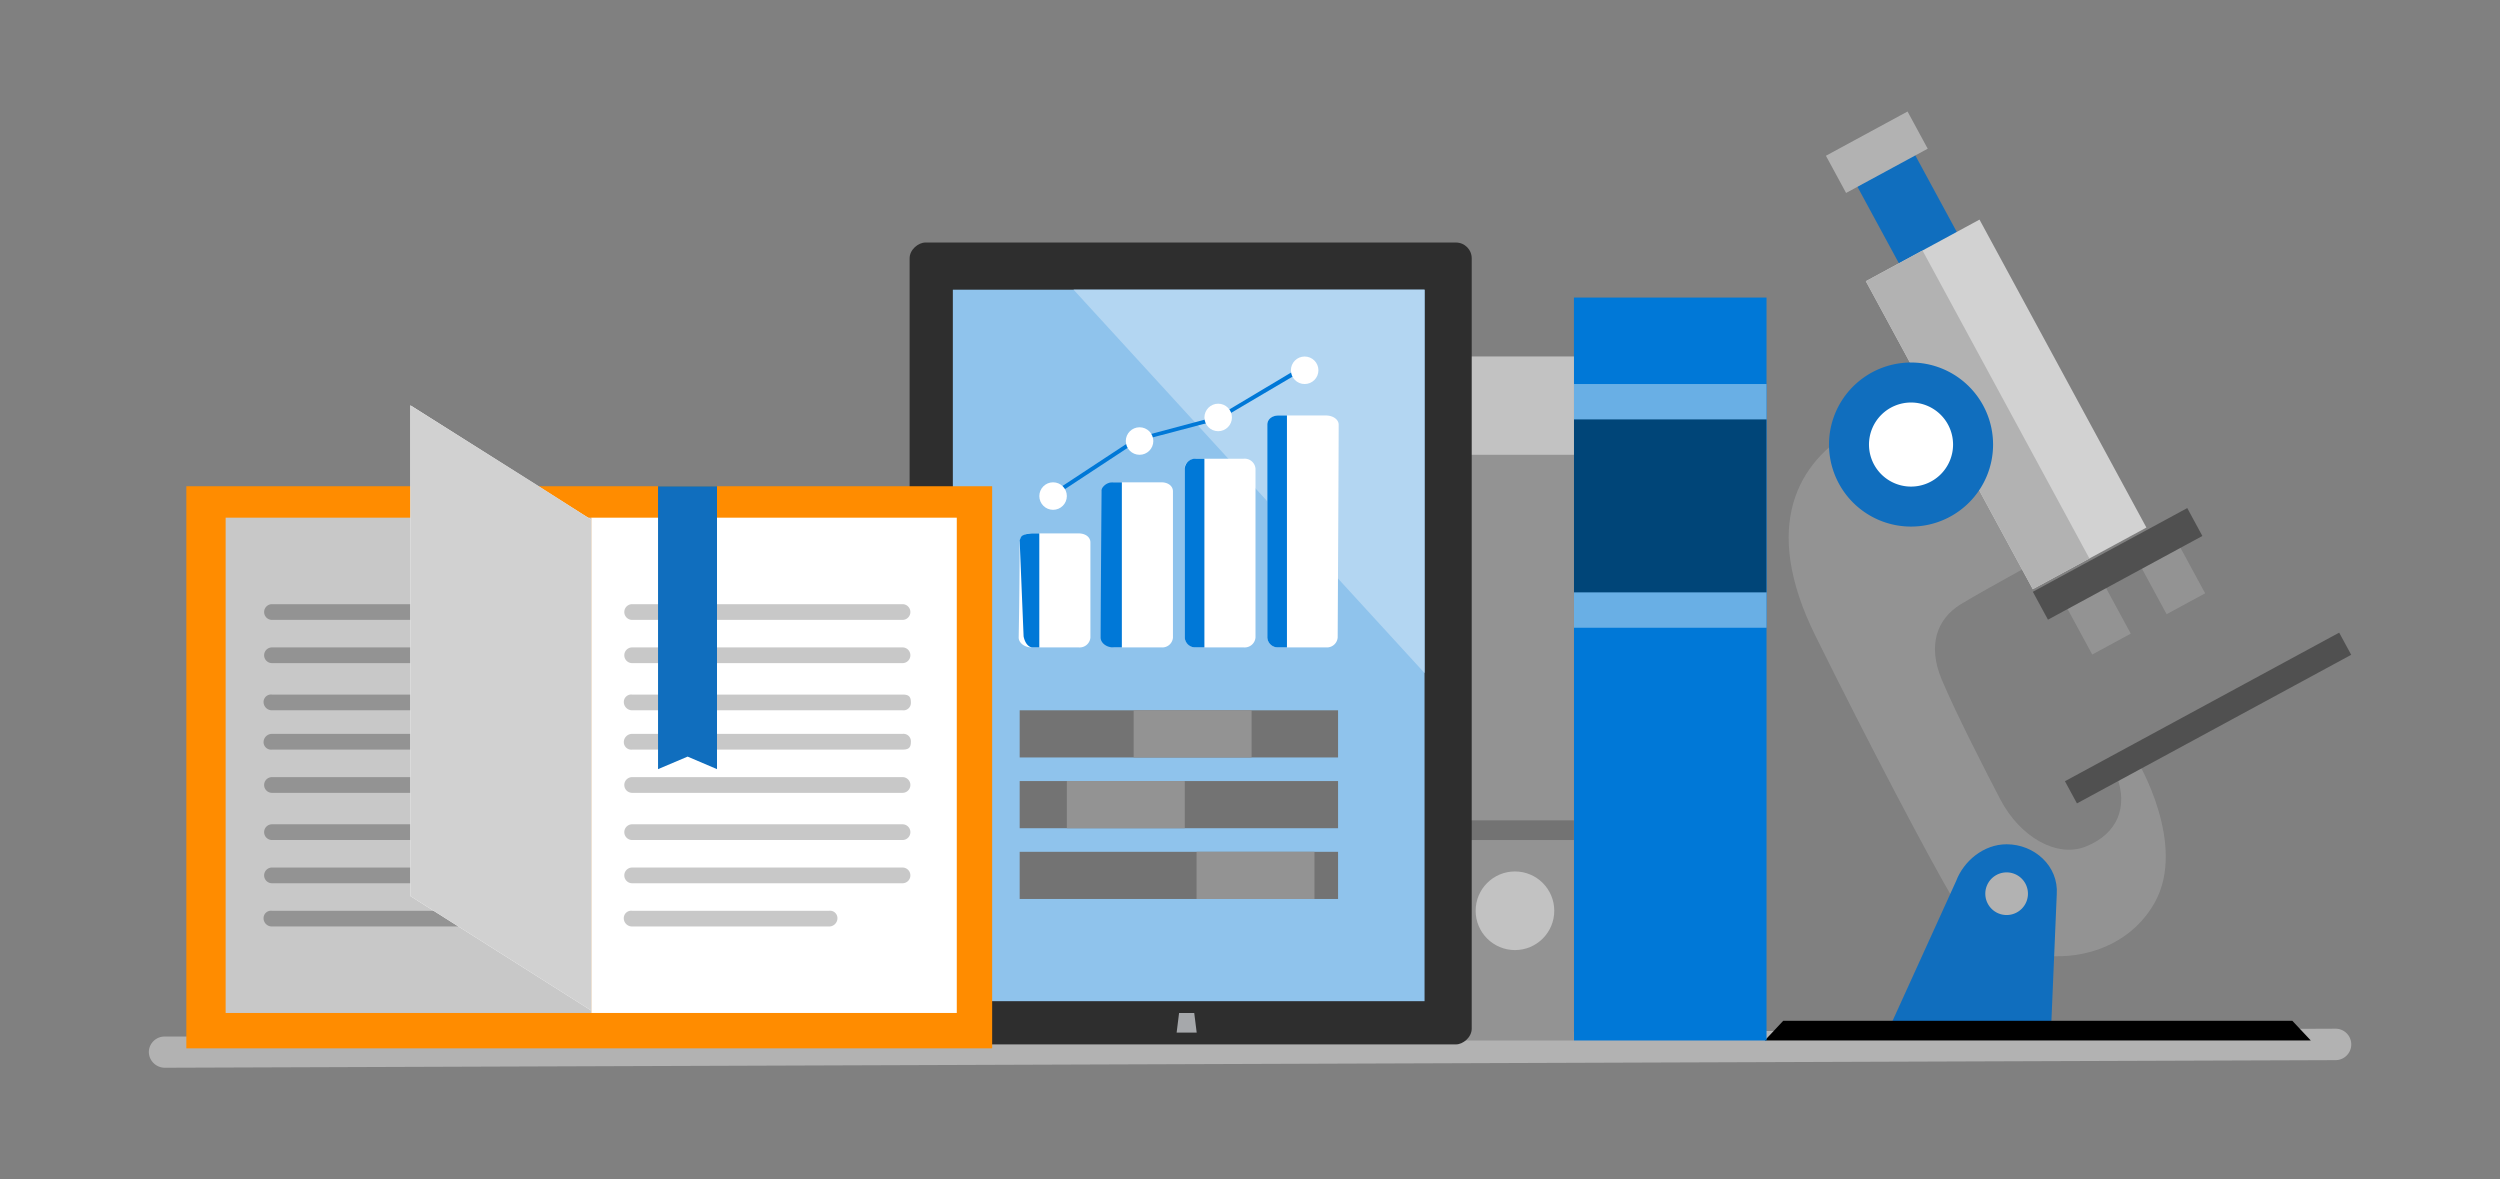 <svg xmlns="http://www.w3.org/2000/svg" viewBox="0 0 636 300"><rect x="0" y="0" width="636" height="300" fill="#808080" stroke="none"/><title>swimlane-machine-learning-books-lab</title><path d="M41.853,271.634a4.079,4.079,0,0,1-3.99-3.967,3.99,3.99,0,0,1,3.99-3.968c70.306,0,552.234-2,552.234-2a4,4,0,0,1,.148,8Z" fill="#b2b2b2"/><path d="M471.681,109.27c-14.21,8.2-23.775,24.328-9.838,52.483s29.208,57.151,35.525,67.793c10.385,17.494,40.212,19.116,50.828,0,8.2-14.761-4.371-35.81-4.371-35.81s-7.515-2.186-5.33,3.691c2.895,7.779.326,14.6-7.788,17.905-7.378,3.006-16.806-2.324-21.861-12.028-4.012-7.7-11.342-22.006-14.894-30.48s-1.366-15.307,4.919-19.135,24.185-13.53,24.185-13.53l-23.5-39.09Z" fill="#939393"/><rect x="480.787" y="36.997" width="16.744" height="47.248" transform="translate(30.214 240.401) rotate(-28.456)" fill="#106ebe"/><rect x="493.914" y="58.315" width="32.889" height="89.115" transform="translate(12.646 255.618) rotate(-28.457)" fill="#d2d2d2"/><rect x="494.911" y="62.247" width="16.396" height="89.115" transform="translate(9.897 252.639) rotate(-28.457)" fill="#b2b2b2"/><rect x="465.653" y="33.345" width="23.62" height="10.765" transform="translate(39.249 232.221) rotate(-28.461)" fill="#b2b2b2"/><rect x="527.603" y="148.121" width="11.146" height="16.746" transform="translate(-10.146 272.977) rotate(-28.458)" fill="#939393"/><rect x="546.527" y="137.859" width="11.146" height="16.746" transform="translate(-2.977 280.723) rotate(-28.455)" fill="#939393"/><path d="M497.641,224.124c1.914-5.057,6.978-9.341,12.844-9.341,7.044,0,13.255,5.514,12.753,12.757L521.794,261.7l-41.5.584Z" fill="#106ebe"/><rect x="522.055" y="179.452" width="79.351" height="6.418" transform="translate(-19.181 289.655) rotate(-28.449)" fill="#505050"/><polygon points="587.866 264.699 448.954 264.699 453.645 259.699 583.175 259.699 587.866 264.699"/><path d="M505.063,227.359a5.423,5.423,0,1,0,5.423-5.423,5.423,5.423,0,0,0-5.423,5.423" fill="#b2b2b2"/><path d="M465.3,113.1a20.869,20.869,0,1,0,20.87-20.876A20.872,20.872,0,0,0,465.3,113.1" fill="#106ebe"/><path d="M475.471,113.1a10.694,10.694,0,1,0,10.693-10.7,10.7,10.7,0,0,0-10.693,10.7" fill="#fff"/><rect x="516.378" y="139.415" width="44.684" height="8.074" transform="translate(-3.251 274.087) rotate(-28.463)" fill="#505050"/><rect x="400.405" y="75.699" width="49" height="189" transform="translate(849.811 340.398) rotate(-180)" fill="#0078d7"/><rect x="400.405" y="97.699" width="49" height="62" transform="translate(849.811 257.398) rotate(-180)" fill="#69afe5"/><rect x="400.405" y="106.699" width="49" height="44" transform="translate(849.811 257.398) rotate(-180)" fill="#004578"/><rect x="369.405" y="90.699" width="31" height="174" transform="translate(769.811 355.398) rotate(-180)" fill="#939393"/><rect x="369.405" y="208.699" width="31" height="5" transform="translate(769.811 422.398) rotate(-180)" fill="#737373"/><rect x="369.405" y="90.699" width="31" height="25" transform="translate(769.811 206.398) rotate(-180)" fill="#c2c2c2"/><circle cx="385.405" cy="231.699" r="10" fill="#c2c2c2"/><rect x="200.905" y="92.199" width="204" height="143" rx="4.017" ry="4.017" transform="translate(466.604 -139.206) rotate(90)" fill="#2e2e2e"/><rect x="211.905" y="104.199" width="181" height="120" transform="translate(466.604 -138.206) rotate(90)" fill="#8fc3ec"/><polygon points="299.958 257.699 299.333 262.699 304.438 262.699 303.812 257.699 299.958 257.699" fill="#a6a8ab"/><polygon points="273.117 73.699 362.405 73.699 362.405 171.22 273.117 73.699" fill="#b3d6f2"/><path d="M298.4,162.2V125c0-1.346-1.224-2.3-2.947-2.3H283.633c-1.715,0-2.948.957-2.948,2.3-.241,30.789-.241,37.2-.241,37.2,0,1.34,1.474,2.5,3.189,2.5h11.825A2.717,2.717,0,0,0,298.4,162.2Z" fill="#fff"/><path d="M280.759,123.459a1.42,1.42,0,0,0-.251.97c-.243,30.991-.243,37.443-.243,37.443.243-30.992.243-37.443.243-37.443A1.42,1.42,0,0,1,280.759,123.459Zm-.494,38.725h0c0,1.349,1.483,2.515,3.21,2.515h0C281.748,164.7,280.265,163.533,280.265,162.184Z" fill="#2b6aa9"/><path d="M285.4,122.7H283.19a3.161,3.161,0,0,0-2.7,1.34,1.407,1.407,0,0,0-.25.963C280,155.791,280,162.2,280,162.2h0c0,1.34,1.474,2.5,3.189,2.5H285.4Z" fill="#0078d7"/><path d="M277.4,162.2V138c0-1.347-1.243-2.3-2.994-2.3H262.4c-1.743,0-3,.957-3,2.3,0,11.125-.245,24.2-.245,24.2,0,1.34,1.5,2.5,3.24,2.5h12.011A2.746,2.746,0,0,0,277.4,162.2Z" fill="#fff"/><path d="M264.4,135.7H262.52s-2.221.086-2.716.859a3.858,3.858,0,0,0-.4.969l1,24.345h0s.388,2.515,2.115,2.827H264.4Z" fill="#0078d7"/><path d="M319.4,162.189v-42.96a2.765,2.765,0,0,0-3.018-2.53h-11.98c-1.75,0-3,1.164-3,2.333v43.157a2.758,2.758,0,0,0,3,2.51h11.98A2.763,2.763,0,0,0,319.4,162.189Z" fill="#fff"/><path d="M301.069,162.184h0a2.743,2.743,0,0,0,2.975,2.515h0A2.743,2.743,0,0,1,301.069,162.184Z" fill="#2b6aa9"/><path d="M306.4,116.7h-2.137a2.678,2.678,0,0,0-2.863,2.53v42.96a2.675,2.675,0,0,0,2.863,2.51H306.4Z" fill="#0078d7"/><path d="M340.306,162.173c.252-47.658.252-54.138.252-54.138,0-1.362-1.5-2.336-3.233-2.336H325.386c-1.735,0-2.981.974-2.981,2.336v54.138a2.753,2.753,0,0,0,2.981,2.526h11.939A2.753,2.753,0,0,0,340.306,162.173Z" fill="#fff"/><path d="M322.375,162.184h0a2.741,2.741,0,0,0,2.968,2.515h0A2.741,2.741,0,0,1,322.375,162.184Z" fill="#2b6aa9"/><path d="M327.4,105.7H325.26c-1.661,0-2.855.974-2.855,2.336v54.138a2.679,2.679,0,0,0,2.855,2.526H327.4Z" fill="#0078d7"/><polygon points="310.173 106.811 291.647 111.693 291.333 110.792 309.93 105.841 332.405 92.413 332.405 93.704 310.173 106.811" fill="#0078d7"/><polygon points="267.228 126.864 266.463 126.154 288.098 111.913 288.863 112.623 267.228 126.864" fill="#0078d7"/><circle cx="267.905" cy="126.199" r="3.5" fill="#fff"/><circle cx="289.905" cy="112.199" r="3.5" fill="#fff"/><circle cx="309.905" cy="106.199" r="3.5" fill="#fff"/><circle cx="331.905" cy="94.199" r="3.5" fill="#fff"/><rect x="259.405" y="180.699" width="81" height="12" fill="#737373"/><rect x="259.405" y="198.699" width="81" height="12" fill="#737373"/><rect x="259.405" y="216.699" width="81" height="12" fill="#737373"/><rect x="288.405" y="180.699" width="30" height="12" fill="#939393"/><rect x="271.405" y="198.699" width="30" height="12" fill="#939393"/><rect x="304.405" y="216.699" width="30" height="12" fill="#939393"/><rect x="47.405" y="123.699" width="205" height="142.999" fill="#ff8c00"/><rect x="150.405" y="131.699" width="92.999" height="126" fill="#fff"/><rect x="57.405" y="131.699" width="93" height="126" fill="#c8c8c8"/><path d="M160.822,157.7H229.6a2,2,0,1,0,0-4H160.822a2,2,0,1,0,0,4Z" fill="#c8c8c8"/><path d="M160.822,168.7H229.6a2,2,0,1,0,0-4H160.822a2,2,0,1,0,0,4Z" fill="#c8c8c8"/><path d="M158.7,178.618a2.106,2.106,0,0,0,2.124,2.081H229.6a1.892,1.892,0,0,0,2.128-2c0-1.508-.541-2-2.128-2H160.822A1.889,1.889,0,0,0,158.7,178.618Z" fill="#c8c8c8"/><path d="M160.822,190.7H229.6c1.587,0,2.128-.508,2.128-2a1.892,1.892,0,0,0-2.128-2H160.827a2.1,2.1,0,0,0-2.126,2.2A1.9,1.9,0,0,0,160.822,190.7Z" fill="#c8c8c8"/><path d="M160.822,201.7H229.6a2,2,0,1,0,0-4H160.822a2,2,0,1,0,0,4Z" fill="#c8c8c8"/><path d="M160.822,213.7H229.6a2,2,0,1,0,0-4H160.822a2,2,0,1,0,0,4Z" fill="#c8c8c8"/><path d="M160.822,224.7H229.6a2,2,0,1,0,0-4H160.822a2,2,0,1,0,0,4Z" fill="#c8c8c8"/><path d="M160.819,235.7h50.1a2.107,2.107,0,0,0,2.125-2.08,1.89,1.89,0,0,0-2.127-1.92h-50.1a1.889,1.889,0,0,0-2.127,1.92A2.106,2.106,0,0,0,160.819,235.7Z" fill="#c8c8c8"/><path d="M69.194,157.7h69.267a2,2,0,1,0,0-4H69.194a2,2,0,1,0,0,4Z" fill="#939393"/><path d="M69.194,168.7h69.267a2,2,0,1,0,0-4H69.194a2,2,0,1,0,0,4Z" fill="#939393"/><path d="M69.192,180.7h69.271a2.105,2.105,0,0,0,2.124-2.08,1.889,1.889,0,0,0-2.126-1.92H69.194a1.9,1.9,0,0,0-2.144,1.9A2.118,2.118,0,0,0,69.192,180.7Z" fill="#939393"/><path d="M69.194,190.7h69.267a1.9,1.9,0,0,0,2.121-1.8,2.1,2.1,0,0,0-2.127-2.2H69.191a2.12,2.12,0,0,0-2.142,2.086A1.914,1.914,0,0,0,69.194,190.7Z" fill="#939393"/><path d="M69.194,201.7h69.267a2,2,0,1,0,0-4H69.194a2,2,0,1,0,0,4Z" fill="#939393"/><path d="M69.194,213.7h69.267a2,2,0,1,0,0-4H69.194a2,2,0,1,0,0,4Z" fill="#939393"/><path d="M69.194,224.7h69.267a2,2,0,1,0,0-4H69.194a2,2,0,1,0,0,4Z" fill="#939393"/><path d="M69.192,235.7h50.1a2.106,2.106,0,0,0,2.124-2.08,1.889,1.889,0,0,0-2.127-1.92h-50.1a1.9,1.9,0,0,0-2.144,1.9A2.118,2.118,0,0,0,69.192,235.7Z" fill="#939393"/><polygon points="182.405 195.67 174.932 192.479 167.405 195.67 167.405 123.699 182.405 123.699 182.405 195.67" fill="#106ebe"/><polygon points="150.405 257.078 104.405 227.967 104.405 103.118 150.405 132.21 150.405 257.078" fill="#fff"/><polygon points="104.405 103.118 104.405 227.967 150.405 257.078 150.405 132.21 137.201 123.765 104.405 103.118" fill="#d1d1d1"/></svg>